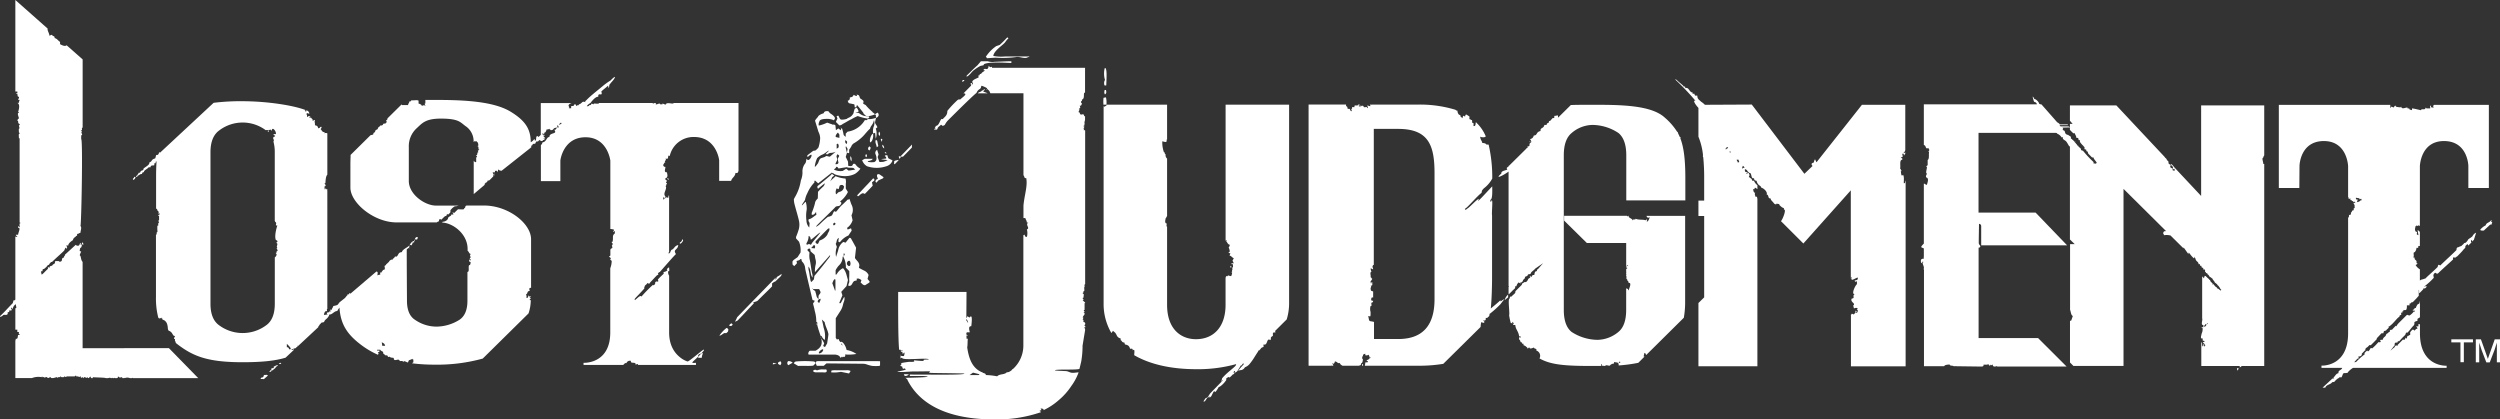 <svg xmlns="http://www.w3.org/2000/svg" viewBox="0 0 731.44 122.7"><rect x="0" y="0" width="731.44" height="122.7" fill="#333333" stroke="none"/><defs><style>.cls-1{fill:#fff;}</style></defs><g id="Layer_2" data-name="Layer 2"><g id="レイヤー_1のコピー" data-name="レイヤー 1のコピー"><polygon class="cls-1" points="605.61 107.11 606.65 107.11 605.61 107.1 605.61 107.11"/><path class="cls-1" d="M444.89,82.86h-.19C444.72,83.07,444.86,83,444.89,82.86Z"/><path class="cls-1" d="M562.05,77a.9.9,0,0,0,.44-.44c.3-.08.3.31,0,.22,0,.64.74,1.62.22,2l.2,0v28.37h5.9c.18-.34.64-.45,1.62-.51,0,.45.77.28,1.11.44v.07h.66a.16.16,0,0,0,0-.07l.23.07,6.73.09c.54,0,1.33.12,1.16-.55h1.17c.28-.4.3,0,.47.24a.34.34,0,0,0,.46-.24l.47.24c0-.23,0-.26.23-.24,0,.21-.13.56.24.47l0,.08h.51c0-.09.15-.09.45-.08v.08l20.31,0-8.34-8.33H578.89l0-26.44s.5,0,.5-.39-.46-.39-.46-1.09.08-5.49.08-5.49a.63.63,0,0,1,.64.67c0,.68,0,5.6,0,5.6h25.13l-9.21-9.57-16.7,0,0-23.32H601.5c.42.13,0-.27.36.21a2.77,2.77,0,0,1,1.32,1.11c.64,0,.35-.28.37.44.68.59.88.46,1.33,1.29.17.13.44,1,.73.91V70.06L607,71.42h-1.35v19.2c.25.61.27,1.66.81,1.82L606,93.77a1.79,1.79,0,0,1-.37.11v12.18l1,1h14.66V55.26l12.47,12.37c-.6,0-.66,0-.87.53.06.47.25.27.22.66a4.75,4.75,0,0,1,1.93.08l3.82,3.78v-.32l1.42,2c0-.25,0-.38.13-.43.25.26.68.88.93,1.12.08.08.46.53.57.51s.13-.34.08-.51c.12.2.34.63.35.63.24,1.05.7.56.95,1.62h.38v.44h.38c.14.6,0,.49.57.66v.44H645c.43.31-.18.59.39.78v.26c.17,0,.2,0,.21-.06s0,.07,0,.15h.23v.26c.53.19.44.77,1,.92l.34.3a.31.31,0,0,1,.22.39c.26,0,.14.33.45.37,0,.52.63.7.9,1.05v.15c.36.11.55.62.79.87.06.21.13.41.33.37,0,.92-.67-.34-1.23-.28v-.26c-.39-.11-.64-.51-.9-.79-.1-.53-.63.41-.34-.3-.23-.44-.61-.35-.78-1.11h-.23c.1-.43-.4-.26-.45-.66-.1,0-.27.07-.22-.13-.19-.2-.19.11-.23-.3L645,80.7h0a.92.92,0,0,1-.32.74v-.22a1.36,1.36,0,0,1-.38-.38V93.17c.24.44-.55,2,.35,1.92v.66a.94.94,0,0,0-.6,0c.05.08.37.15.37.21a2.86,2.86,0,0,1-.28,1.65,5.62,5.62,0,0,1-.17.77,1.32,1.32,0,0,0,0,.48c.09.3.31.06.46.21s-.15.47.14.61c.11.06.27,0,.34.08.26.36-.18.25-.34.37s.27.35.44.52c.39.38.06,1-.32.48a.14.14,0,0,1,0-.06s0-.06.09-.06a.4.4,0,0,0,.11,0,.11.11,0,0,0,.08-.16c0-.1-.38-.05-.47,0s0,.26,0,.34-.23.2-.23.09v-1.1c-.31,0-.07-.06-.22.22V101a.27.27,0,0,1,0,.09v6h11.32c-.27.38-.13.59.51,0h6.58V48a1.17,1.17,0,0,1-.3-.1c.06-.48-.5-1.69,0-1.76a1.79,1.79,0,0,1,.3-.69V30.84H644V57.33l-.06-.06L639.94,53l-2.68-2.86L636.19,49c-.23-.25-.41-.55-.66-.78-.07-.06-.17-.2-.28-.17s-.15.19-.13.2a1.74,1.74,0,0,1-.66-.44c0-.38,0-.8-.44-.88a2,2,0,0,1-.12-.39l-.26-.28h-.06a2.85,2.85,0,0,1-.24-.33L619.19,30.84H605.61v4.49l.8.91h-.8V38a14.31,14.31,0,0,0,1,1h.44c.17.71.34.48.45,1.33.26,0,.45,0,.55.15s0,.35.2.57a2,2,0,0,1,.35-.06.69.69,0,0,0,0,.62,7.13,7.13,0,0,0,.93,1.07c.17.17.17,0,.12.3.39-.13.17.46.22.66.9.23.28.1.67.66.32-.12.34.48.44.66l1.1,1.11h.44a.73.73,0,0,0,.12.38c.19.35.57.72.72,1s.09.31-.17.33c-.25.38-.14-.07-.67.07v-.44a30.7,30.7,0,0,1-3.09-3.31c-.61-.16-.49-.06-.66-.66l-.66-.55c-.14-.61-.29,0-.44-.56l-.67-.77,0-.06,0,0-.53-.55c0-.07,0,.05.09,0l-.3-.09c-.06-.21-.1-.23-.36-.29V40c-.18,0-.29-.26-.37-.29s-.18.24-.29-.19c-1.63-.27-.6-1.25-1.66-1.43-.07-.26-.09-.33-.06-.39s.08-.07.11-.08,0-.1-.22-.28c.26,0,2.36-.09,2.17,0,.07-.11-.23-.36-.48-.36l-2.2,0c-.06,0-.31-.32-.34-.36H605c0-.07,0-.08,0-.17l0-.06h-2.41c0-.31-.66-.52-.79-.71l-4.54-5.16H597a.7.7,0,0,0-.33-.09,2.51,2.51,0,0,0-1.55-1.55c-.13-.44,0-.19-.22-.44-.42-.67.06.94.22,1.33.67.19.72.42.83.75l-33.08,0v11.9c.8.17.35,1.41,1.34.85.13.44,0,.19.22.44,0,.19.12.53-.22.44,0,.21,0,.24.22.22-.21.69.14,2.16-.44,2.43v1.54s-.79.49-.22.45c.08.54-.51,1.86,0,2,0,.24-.42.59-.22,1.11,1,.24.29,1.73.22,2.2-.51-.1-.66-.43-.9-.36V71.26a6.61,6.61,0,0,0-.59.65c-.41.53,0,.48.59.77v2.37a.67.67,0,0,0,0,.42v.21C561.68,75.68,562.07,76.43,562.05,77Zm82.79,18.57v-.22c.25-.25.26-.07.38-.5h.37C645.48,95.2,645.34,95.66,644.84,95.53Zm.75-.94c.17,0,.46-.12.38.22C645.59,94.68,645.81,94.83,645.59,94.59ZM642,75s0-.06,0-.07S642,75,642,75Zm-5.76-25c-.3-.05-1.08-.39-.45-.44C636.39,49.09,636.2,49.64,636.23,50.06Zm-.45-.66c-.42,0-.17-.16-.66-.22C634.49,47.9,635.86,48.22,635.78,49.4Z"/><path class="cls-1" d="M447.79,41.67c-.13-.44,0-.19-.22-.44C447.59,41.45,447.48,41.75,447.79,41.67Z"/><path class="cls-1" d="M491.73,40.13h-.24c-.12-.29-.25-.56-.38-.82a2.68,2.68,0,0,1-.26-.73h-.14A18.71,18.71,0,0,0,487,34.34c-4.1-3.7-13.42-3.68-21.41-3.68-2.15,0-4.16,0-6,.07l-3.67,3.63-.1,0c.12-1-.24-.43-1.1-.45.27,1-.58.4-.66.89-.47.39-.14.44-.89.66.13.78-.66.28-.66,1.1h-.66c-.23,1.15-1.29.7-1.11,1.77-1.45.3-.83,1.29-2,1.32-.18.72-.51.85-1.11,1.11.37.3.62,1,0,1.1-.24.46-.08.66-.18.81l0,0a1.61,1.61,0,0,1-.66.26c.19.18.09.14.23.17l-.27.26h-.18s0,.06,0,.13l-5.06,5-.06-.06c0,.55-1,.47-.44,1.11-.17.34-1.9.34-1.75,1.23-2.17,1.88.51.62,2.11-.57,0,.59,0,1.21,0,1.86v31.6c.13.1.15.21,0,.25v1.6c0,.12,0,.22,0,.34s.05.23.09.25l1.33-1.34s.77-.51.44-.85c0,0,.14-.17.18-.18s.13.13.18.08a2.46,2.46,0,0,0,.23-.52,2.26,2.26,0,0,1,.48-.65c.21.07.51.39.44,0,.2,0,.24.06.22.14h0c.41-.45.46-.15.67-.88l.44-.41c.3-1,.36-.36.88-.89.09-.54.41-.24.88-.49.08-.62,1-1,1.33-1.51l2.31-1.6L450,78.7c-.55.33-.13.24-.44.66-.53,0-.55.48-.66,1.1h-.44c-.06.16.17.24-.22.07.1.36-.31.58-.45.63.07-.21.4-.51,0-.44v.22c-.43-.09-.14,0-.13.3l-.53.36a1.8,1.8,0,0,1-.66.93H446c-.24.29-.82.33-.72.76l-1.93,1.94c.19.67-.81,1-1.06,1.53-.5-.13-.53.26-.66.66-.52,0,.16,4.59-.1,4.76a17.56,17.56,0,0,0,.49,2.34c.11,0,.25,0,.45.13-.05-.4.1-.75.22-.22.43-.08,0,.41,0,.66h.66c.07,1.34.93,1.76,1.1,3.31h.44v.45c-.57-.42-.42,0-.44.44a1,1,0,0,1,.4.69l.15.19c.34,0,.35,0,.34.4,0,0,0,0,0,0h.4v.44h0c.6.16.66.37,1.1.67-.06.54.48.09.44,0h.22c0,.63,1.17,0,1.33,0,0,.54.88.1.66.88a1.62,1.62,0,0,1,.93,2.31c3.15,1.77,7,2.2,15.06,2.2,1,0,2,0,3,0a2,2,0,0,0,0-.51h.22V107h.44v.06l.51,0c.28-.54,1.33.27,1.48-.26a1.86,1.86,0,0,1,1.1-.44v-.44c.83.18,1.46,0,1.34,1a43.28,43.28,0,0,0,5.76-.77l2-2h0c-.73.66-.26-.45-.22-.88.36-.07.33.39.54.59l11-10.9a26.34,26.34,0,0,0,.38-4.67V63.15H481.7c.2.45.39.74,1,.39-.22.52-.38,1.22-.89,1.32,0-.7.44-.41-.22-.66,0,.23,0,.23-.22.22-.88-.26-1.94,0-2.87-.44.14.38-.49.16-.66.22,0,.22,0,.24-.22.22.12-.42-1.59-.8-1-1.28h-.1c-.24.1-.52.27-.5,0h-18.4v1.4l6.64,6.55h11.52v6.81h.08v.45c.49,0,.14.22-.08.35v.81a.8.8,0,0,1,.08.16h-.08v.66a.21.21,0,0,0,.08,0c.05.17,0,.12-.08.1v.35h.08v.89c.34-.09.19.24.22.44.36-.08.3.42.44.66,1.06-.08,0,1.76,0,2.21-.25-.25-.09,0-.22-.44-.14,0-.37-.15-.52-.19v6.31c0,3.09-.77,5.25-2.29,6.47a9.78,9.78,0,0,1-6.14,2.3,14.24,14.24,0,0,1-7.52-2.3q-2.3-1.83-2.3-6.47V45.43q0-4.63,2.3-6.52A9.57,9.57,0,0,1,466,36.55a14,14,0,0,1,7.52,2.36c1.52,1.26,2.29,3.43,2.29,6.52V58.64h17.28v-6.5c0-5.63-.48-9.11-1.45-11.64A1.12,1.12,0,0,1,491.73,40.13Zm-15.4,37.74c-.44-.12-.19,0-.44-.22h.44Zm-2.48,27.82c.25.25.08,0,.22.44-.2,0-.53.12-.44-.22C473.85,105.93,473.86,105.91,473.85,105.69Z"/><path class="cls-1" d="M496.07,29.51c-.91-.37-.15,1,.85,2.06V40a19.28,19.28,0,0,1,1.34,5.41.77.77,0,0,0,.07.62,59.82,59.82,0,0,1,.27,6.16v6.5h-1.68v4.51h1.68V87l-1.68,1.66v18.51h17.25v-49c-.06-.19-.07-.43-.14-.62h-.44c0-.26-.39-1,0-1.11-.52-.07-.56-.47-.67-1.1h.44c-.11-.75.45-.27.81,0V54.18a2.88,2.88,0,0,1-1-1.3h-.51c-.25-.89-.33-.47-.76-1-.49.11,0-.48,0-.77,0,0-.17,0-.26-.51,1.11-.3.42,1.84,1.53,1.54.18.71.07.58.76.77.4,1.57,1.2,1.2,1.38,2,.84.21,1.93,1.37,1.55,2,.41,0,.49.45.59.86l.23.25H518a2.64,2.64,0,0,0,.19.51l1,1.14a1.35,1.35,0,0,0,.32.11c.22,0,.23,0,.22-.22.29.15,1,0,.88.44.46.36.66.72,1.32.89v.44c.8-.22-.26,2.68-.86,3.38l6.55,6.53L541.5,55.69v25.8c.13,0,.23.09.26.36.39.09,1.27-.55,1.76-.66.16.74-.27.75-.88.88,0,.21,0,.24.22.22,0,.21,0,.24.22.22,0-.22,0-.24.22-.22v.88c-.38.1-1.81,3-.66,2.87-.86.6.3,1.16-.88,1.33-.38.8.55,1.18.66,1.54a.33.33,0,0,1-.22.44c.07.3.15.59.22.89.42-.2,1.09-.29,1.1.22-.2,0-.24,0-.22.22.54-.1.08,1.06-.22.88,0-.7.43-.41-.22-.66v.66a.9.9,0,0,0-.44.44c-.16,0-.8-.45-.66,0-.38-.12-.17.47-.22.66h0v14.52h16V52.81c-.13.18-.12.52-.22.78H557c0-.76.15-2-.22-2.43-.62.69-.53-.65-.66-1.1h.22c0-.22,0-.24-.22-.22,0-.19.12-.53-.22-.44.27-.76-.29-2.68.66-2.65v-.44c-.44-.13-.19,0-.44-.22.85-.25.51-.24.44-1.11H557v.44c.22,0,.24,0,.22-.22a1.2,1.2,0,0,0,.22-.24v-.35c-.24.1-.5.25-.44-.07.38-.25.3-.14.44-.66V30.67H544.75l-13.28,16.8c-.4-.56-.38-1.55-.81.09-.87.21-.7.61-.35,1l-2.39,2.29L512.53,30.59l-13.72.07a6.38,6.38,0,0,0-1.12-.91c-.58-.6-1.08-.73-1.1-1.77h-.67c-.13-.44,0-.19-.22-.44.05-.59-.62.52-.44-.44-1.17-.18-1-1.65-2.21-1.32.06-.41,0-.5-.44-.44-.11-.39-1-.91-1.94-1.84-.35-.34-.38-.22-.6-.28A67.52,67.52,0,0,1,496.07,29.51ZM541.54,81c.25.26.09,0,.22.45h-.22ZM511.43,50.31h.25c0,.26,0,.28-.25.26-.29.29,0,.1-.51.25v-.25h.25c.49-.22-.5-.26-.5-.26C510.08,49.06,511.08,49.47,511.43,50.31Zm-1.53-1.8c.55.25.69,1,0,.51v.26C509.41,49.38,509.88,48.8,509.9,48.51Zm-1.27-1.8c.12.5.53.89-.25.77,0-.49-.19-.21-.26-.77Zm-2.54-2.58c.29.3.1,0,.25.52h-.25Zm-.51-1c0,.26,0,.28-.25.26s0,.36-.51.26C505,43.22,505.15,43,505.58,43.1Z"/><path class="cls-1" d="M654.77,108.34c.12-.41.41-.78-.22-.66C654.6,107.94,654.39,108.42,654.77,108.34Z"/><path class="cls-1" d="M645,80.69c0-.08,0-.1,0,0Z"/><path class="cls-1" d="M607.1,41.5c.14.47.1-.41,0,0Z"/><path class="cls-1" d="M399.6,105.64a.52.52,0,0,1,.18-.13h0C399.69,105.48,399.63,105.59,399.6,105.64Z"/><path class="cls-1" d="M360,77.8c0,.25-.11.59.25.5C360.21,78.05,360.35,77.71,360,77.8Z"/><path class="cls-1" d="M367.09,104.38l.54-.85c.15-.24.37-.54.49-.77s0-.18,0-.19l.36-.07c0-.12.18-.21.26-.32a3.15,3.15,0,0,1,.22-.29,1.23,1.23,0,0,1,.28-.23,4.29,4.29,0,0,0,.43-.16c.07,0,0-.25,0-.32v-.41c1.34.48.79-2.1,2-1.25.44-.6-.3-.67.75-1.25v-.82l.18-.18h.26a.82.82,0,0,0,.27,0c.06,0,0-.13,0-.19a1.69,1.69,0,0,0-.08-.24l3.41-3.39a16,16,0,0,0,.7-4.62V30.62H358.58v39.8l.41-.11c-.05.35,0,0-.25.25.34.3.5,1,1,1a.64.64,0,0,1-.25.75c0,.23.66,1.5,0,1.5-.09.36.24.22.49.25l-.24.74c.46,0,.76.6,1.24.75-.47,1-.48.37,0,1.5-.62-.14-1.2.3-.25.25-.08.32.23,1.09-.25,1v.25c.18.26.34-.09.25.25-.59-.15.09.9-.5.75,0,.35.23-.1.25.25s-.16.66-.25,1a5.92,5.92,0,0,1-1-.25c.09.36-.25.23-.5.25-.05.15-.1.31-.16.46v7.92c0,6.49-3.51,10.06-8.67,10.06-4.3,0-8.44-2.84-8.44-10.06V66.31c-.43,0,.19-1.13-.4-1-.3-.47-.07-1.07,0-1.5.24-.2.27-.44.4-.63V46.39a1.24,1.24,0,0,1-.4-1.29c-.52.14,0-.64-.5-.5a8.68,8.68,0,0,1-.5-3.25c.73.12,1.46.56,1.24-.5h.16V30.62H323.72a2.43,2.43,0,0,0,0,.27l-.73.37a3.2,3.2,0,0,1-.1-.42v58a16.83,16.83,0,0,0,2.27,8.59,4.57,4.57,0,0,0,.47-.65c.28.21,0,0,.25.25,1.07.68.56,1.61,2,2v.5c.35.17.31.36.5.5.63.46.47-.27.75.75.86.15,1.28.41,1.49,1.25.48,0,.88-.12.75.49.78-.59.49.64.47,1.4,4.45,2.59,10.54,4.1,18.23,4.1a42.07,42.07,0,0,0,11.56-1.48c.07.13,0,.3-.18.5-.54.66-2.1,1.71-3.4,3.09-.17.18-.34.37-.5.57a4,4,0,0,1-.16.66,3.33,3.33,0,0,0-.1.4,2.58,2.58,0,0,1,.33-.48c.09-.08.19-.1.2-.06s-3.68,3.78-3.79,3.94l-.42.64c-.21.31-.59.83-.24.62.14-.08.27-.39.39-.44s.05.11.06.16c0,.22.18.25.6-.26.2-.41.35-.72.47-.94s.3-.5.37-.53.1.2.19.27.32-.09.91-1.07c.06-.12.14-.24.21-.37a2,2,0,0,0,.56-.28,7.26,7.26,0,0,0,1.69-1.84c.13-.26-.45.1.12-.53a3.82,3.82,0,0,1,.37-.22c.49-.22.18.32.62-.06a9,9,0,0,0,.78-.78c.18,0,.25,0,.57-.53h-.44a2.42,2.42,0,0,1,.21-.33c.15-.2.22-.16.27,0s.07.35.17.38c.57-.69,0,.15.56-.53l1-1.59c.2,0,.23,0,.56-.53.35-.06.38,0,.24.21-.25.34-1,1-1.61,1.91a2.12,2.12,0,0,1,.89-.24,1.53,1.53,0,0,0,1.1-.82,3.3,3.3,0,0,0,1.47-1.09A16.08,16.08,0,0,0,367.09,104.38Zm.77-1.76h0Z"/><path class="cls-1" d="M389.82,107a1.06,1.06,0,0,0,.25,0v-.27c-.29-.29-.1,0-.25-.5.23.08.58.45.5,0,.28-.28.1,0,.25-.5.84.15.61.62,1.49.5,0,.37.38.56.71.77h4.77c.68-.2.55-.09.74-.77.22.14.36-.39.39-.51a1.92,1.92,0,0,0,.07-.48c0-.11,0-.22-.13-.28h-.06c0-.17,0-.33,0-.5a.22.22,0,0,1,.06-.18c.05,0,.11,0,.15-.06s0-.14,0-.19a.44.44,0,0,1,.16-.33.85.85,0,0,1,.56-.18.53.53,0,0,0,0,.35.16.16,0,0,0,.05.09c.1.07.38,0,.48,0a3.9,3.9,0,0,0,.48-.17c0,.09,0,.19.06.28s.14.09.14.17-.13.18-.12.25.34,0,.42.14-.14.15-.24.15a1.4,1.4,0,0,0-.17.22l-.16.14a2,2,0,0,1-.3.14,1,1,0,0,0-.31.22l-.05,0c.85.34.46.6-.25.5-.11.3-.09.75-.21,1h15.55a43.37,43.37,0,0,0,7.42-.55l11-10.87c-.06-.06-.12-.08-.12-.09.18-.36,0-1.3.5-1.24.28.21-.1.21.25.25.75-.31.4-.3,0-.74H434c.61.07.76-.1.68-.75h.49c.18-.35.37-.31.5-.5a.52.52,0,0,0,.07-.12c0-.2.07-.41.1-.61l.08,0A30,30,0,0,0,439,89l.62-.82s.68-.79.41-.61c-.61.29-.6.41-1,.61,0,0,0-.46-.2-.2s-2.53,2.17-2.66,2.28c.24-2.32.37-6.11.37-9V63c-.14-.57.21-4,0-4.3s-.24.25-.24.25c-.42.24-.21-.35-.25-.5.71-.08.52-3,.55-3.93-1.33,1.33-5.19,5.73-3.88,3.68-.53-.07-2.82,2.6-3.48,2.86,0,.13-.77.59-.62,0,.6-.16,3.53-3.67,4.71-4.53.5-.49-.23-.38.82-1.43a8.9,8.9,0,0,0,2.45-2.86,42.55,42.55,0,0,0-1.06-9.92,2,2,0,0,0-.6,0c-.34-.4-.55-.43-1.25-.5-.21-.87-.52-.75-.63-1.85.38.29,1.75.28,1.6-.16A11.61,11.61,0,0,0,432,35.93c-.5-.68.08,1.19-.88.94-.05-.57.12-.55-.08-.9-.67.13,0-1-.63-.86-.28-.28,0-.1-.49-.25v-.78c-.32-.21-.64-.42-1-.61a1.16,1.16,0,0,0-.27.64l-.5-.25c-.24.18-.2,1.12-.49.5-.62-.38-.16-.27-.5-.75h-.25a1.77,1.77,0,0,1-.5-1.25.51.51,0,0,1-.54-.23,35.79,35.79,0,0,0-11.41-1.52H402.27s-.5,0-.5,0h-.35a1.23,1.23,0,0,1-.43,0h-.22c.54.79-.22.33-.74.25,0,.27.48.85,0,.75.09-.48-.68-.17-1-.25-.16-.49-.33-.54-.75-.25,0-.56-.38-.12-.25.25l-.25-.25c-.34.09-.34-.35,0-.25.1-.17.06-.23,0-.26h-.28a.61.61,0,0,1-.18,0c0,.66-1.3-.24-1,.75h-.75c0,.25.12.58-.24.5-.06.48.47,0,0,.74-.32-.24-.26-.54-.5-.74h-.5c-.15-.28-.09-.85-.5-.75a4.32,4.32,0,0,1,0-.51H382.86V107h6.59A.6.6,0,0,1,389.82,107ZM401,91.28a3,3,0,0,1,0-1.75c.63.15-.14-1.15.5-1,.21-.35.17,0,.25-.56-.57.1-.61-.19-.56-.49s.08-.53.56-.44V85.26c-.75-.2-.66-.16-.75-1,.32-.45.09-.66,0-.72.73.18.45-.5.5-1-.22,0-.29,0-.25.25-.21.47-.25-.5-.25-.5a1.9,1.9,0,0,0,.5-.75c-.17.09-.33-.5-.5-.41.15-.59-.33-1.49.25-1.58a5.86,5.86,0,0,1-.25-1h.25c.28.28,0,.1.5.25-.09-.7-.36-.68,0-1.25a.42.42,0,0,0,.19-.07V37.71h7.1c9,0,10.67,4.9,10.67,13l0,36.84c0,6.89-2.81,11.64-10.62,11.64H402v-5a8.82,8.82,0,0,0-1.19-.23c-.21-.29,0,0-.25-.25-.08-.42-.16-.83-.25-1.25C401,92.57,401,92.89,401,91.28Z"/><path class="cls-1" d="M441.24,86.18a3.1,3.1,0,0,0-1,1.63l1-.81Z"/><path class="cls-1" d="M398.53,106.51v.5l0,0h.28C398.8,106.75,398.87,106.43,398.53,106.51Z"/><path class="cls-1" d="M397,30.61h0Z"/><path class="cls-1" d="M352.08,117.46c.44.05.39.1,1.12-1.06C352.76,116.36,352.81,116.31,352.08,117.46Z"/><path class="cls-1" d="M727.28,65.91a5.16,5.16,0,0,0-1.55,1.2c-.16.3.18.4,1,.34.57-.57,1.09-1,1.86-1.76l.34.08c0-.3.51-.9,0-.79-.16-.54.23-.32-.08-.62C728.54,65.13,727.38,65.11,727.28,65.91Z"/><path class="cls-1" d="M672.78,48.53c0-.26.26-7.26,7.13-7.26S687,48.62,687,48.62v9.09c.13,0,.19.12.13.47.37-.09,1.15,0,.49.18-.38.18.41.21.41.21.13.56.27-.09.41.47.39,0,.72-.1.61.41-.35-.21-.46-.25-.41.2.57.5,0,1,.41,1.24-.51-.11-.41.22-.41.61-.56.15-.45.06-.61.62-.35-.09-.15.38-.2.62l-.56.18c0,.22,0,.7-.27.76V97.52c0,9.91-7.79,9.45-7.79,9.45v.66h6.05c-.06.65-1.32.69-1.05,1.53-.79.21-.85.66-1.37,1.18-.18.19-.07.39.21.37l-.67.05c-.62.62-1.46,1.35-2.85,2.66h.8c.26-.92,1.6-.88,2-1.6,1.06-.14.3,0,1.62-1.06.34-.07.91-.83.83-.27.61,0,.49-1.33,1.09-1.33.82,0,1.18-.11,1.07-.26a6.19,6.19,0,0,1,1.5-1.27h27.38V107s-7.8.46-7.8-9.45v-2.7c-.13,0-.29,0-.47,0v.27c.31.3-.16-.09,0,.44l-.53-.18v.27c.3.3.11,0,.27.53-.51,0-.55.29-.8.53-.37-.09-.41-.51-.8-.12a3.21,3.21,0,0,0-.53.65c-.06.3.2.91-.26.8-.31.3,0,.11-.54.27-.08.26-.17.53-.26.79-.27-.2,0-.12-.26-.32l-.27.59c-.74.19-.21-.34-.74.19s-.68.7-1.39,1.4v.27c-.23,0-.31,0-.26-.27a1.29,1.29,0,0,0-.68.77c-.17-.07-1.09,1-1.06.74.17-.09,1-1.33,1.2-1.42-.09-.73.07-.89.8-.8,0-.27.12-.5.51-.41a21,21,0,0,1,1.62-1.71c.52-.52.06-.9.79-.8.69-.68,1.15-1.46,1.86-2.13.55-.86-.46-.9,1.07-1.33V93.3s.36-.24.73-.47V88.09c-.07.07-.13.62-.2.71s-.42.14-.59.4a3.16,3.16,0,0,0-.4.88c-.89.19-.06.34-.9.56v.26s.91-.15.53.27h-.26a5.14,5.14,0,0,1-1.11,1.07c-.42.24-.61-.34-1,0l-2.23,2.22a4.16,4.16,0,0,0-.74,1c-.27-.07-.12-.26-.27-.07s-.83.85-1,1.09c-.37,0-.47,0-.59.16s-.06.22,0,.39c-.35,0-.71.65-1.06.65-.27,1.09-.8.69-1.09,1.74-.36,0-.65,0-.71.08s0,.21.18.45c-.66.66-.16-.41-1,.46a13,13,0,0,1-1.55,1.53c-.08,0,0-.06-.33-.13,0,.08-.24.16-.25.21s-.06.3-.4.63-.35-.07-.35-.07c-.32.1-.43.22-.85.65-.14.13,0,.21,0,.44a17.1,17.1,0,0,0-2.39,2.11.81.81,0,0,1-.63.19c-.09,0,.91-1,.94-1.09.12.11.31.25.22-.06.3-.3-.29-.53.26-.53.36,0,.88-.29.75-.8.38-.38.45-.47.87-.91l.22-.1c-.07-.31-.06-.41,0-.45s.27-.35.51-.43a4.39,4.39,0,0,0,.53-.53c.28-.27.37.07.58-.14.75-.75,1.31-1.3,1.68-1.72.17,0-.1-.13,0-.25.56-.55,1-1.07,1.39-1.46h.53c.2-.74.08-.6.8-.8.16-.29.21-.24.77-.8,0-.27-.12-.53.27-.43.36-.4.31-.25.8-.74.85-.85,1.36-1.56,1.81-1.89l.29-.24c-.09-.35.29-.38.53-.53-.09-.36-.19-.72,0-.82,0,.2-.08.45.26.35,0-.19,0-.33,0-.45l.29-.08c.18-.72.08-.19.75-.38.25,0,.38-.85.31-1.36h.8c0-.26-.16-.62.26-.53.59-.75.34-.07.8-.53.85-.86,1.08-1.11,1.62-1.75,0-.1,0-.45,0-.53s0-1.23,0-1.23.11.23.1.12,0,.55,0,.76.15.09.3-.06.47-.5.89-.91v-.26a1.27,1.27,0,0,0,.6-.09c.11-.06.54-.42.36-.56s-.6.17-.7.11a20.65,20.65,0,0,0,2.84-2.59c0-.31-.17-.61-.07-.9a1.09,1.09,0,0,1,.48-.58c.33.09.53.51.94.09,1.09-1.09,3.29-3,4.32-4a.75.75,0,0,1,0-.51c.1-.18.21,0,.81,0-.12,0,0-.2,0-.24s.11,0,.24,0c1.9-1.89,1.68-1.78,2-2.14s.64-.48.51-1l.64-.63.23.48.79-.78s.34.07,0-.23c0,0,0-1,.27-.53,0,.29,0,.27.26.26,0-.22,0-.3.27-.26l.7-2.2c-.29,0-1,.68-1,.94-.66.66-.82.53-1.44,1.14.26-.25-.51,1.06-1,.89-.74.9-.07.09-.88.9a3.13,3.13,0,0,0-.72.28c-.42.2-.54,0-.7.61v.27c-1.22,1.26-3.33,3.12-4.73,4.52l-.48-.2a.55.55,0,0,0-.22.29c0,.12-.06.25-.11.39-1.34,1.34-3.53,3.19-3.45,3.29l-.93.31a1.39,1.39,0,0,0-.8.36,1.77,1.77,0,0,0-.27.7H708v-4a3.44,3.44,0,0,1-1.26-1.28c.32-.07.88-.56.26-.53.25-1.11-.67-.71-.53-1.6-.53-.15-.23,0-.53-.26h.26c.11-.39-.27-1.4.27-1.33A2,2,0,0,0,707,72.5c.49.08.6,0,.53-.53a3.68,3.68,0,0,1,.47,0V67.9a1,1,0,0,0-.47-.46c-.46-.84.25,2,0,1.34-1.08-.31.29-.75-.79-1.06-.34-.69-.07-1,0-1.59.24.05.3,0,.26-.27l.27.27c.6-.37.42-.11.73,0V48.62s.18-7.35,7.05-7.35,7.13,7,7.13,7.26V55h6V30.69H712.08c-.06.37-.44.08,0,.76-.52,0-.93.13-.8-.53-.46-.11-.2.5-.26.8h-1.07l-.26-.27c-.09,1-1.33.14-1.33.8-.16,0-2-.5-2.66-.53v.53c-.29-.16-.9-.09-.79-.53-.27,0-.63.12-.54-.27-.68,0-1.65.66-1.86-.26l-.26.26c-.4-.19-1.38,0-1.33-.53-.44,0-.51.53-.53.53l-.8-.26s-.05.57-.26.26a5.16,5.16,0,0,0,0-.76H666.73V55h6Zm16.52,9.3c.34.18,1.15,0,1.07.53.45-.27.6-.32.53.27h-.27c-.31.36-.48.4-1.06.53.09-.27.18-.53.26-.8C689.35,58.43,689.23,58.31,689.3,57.83Z"/><path class="cls-1" d="M687.18,62.94l.05,0C687.22,62.8,687.2,62.76,687.18,62.94Z"/><path class="cls-1" d="M286.08,27.3l2.81,0c0-.14-1.19-.4-1.21-.58s.3,0,.44-.66c-.42-.1-.4.87-.88.22C287.6,26.83,286.37,26.81,286.08,27.3Z"/><path class="cls-1" d="M317.54,94.89c0-.25-.12-.75-.55-.66-.05-.18.16-.8-.22-.67,0-.25.43-.74,0-.66.05-.52,1.05-1.17.33-1.32v-.22c.51.06,0-.47,0-.45,0-.21,0-.24.22-.22v-2c.64,0-.61-.7-.55-.89.51.08.05-.48,0-.44v-.22c.05,0,.11,0,.18,0a.67.67,0,0,0,.07-.37,1.81,1.81,0,0,0,.05-.65c-.05-.15-.38-.27-.3-.41a.21.21,0,0,1,.21-.08c0-.14-.05-.32.08-.43s.14.08.18-.16a1.81,1.81,0,0,0,0-.4c0-.2-.07-.57.06-.73s-.05-.32,0-.58.06,0,.12-.12.06,0,.07-.17a2.26,2.26,0,0,0,0-.26h0V40a.26.26,0,0,0,0-.08h0v-.67h0l0-.07v-1a.52.52,0,0,0-.47-.08c.06-.21.4-.51,0-.44v-.22c.05.07.51-.52,0-.44v-.22c.52.1-.07-.54.44-.44-.31-.24-.14-.75,0-1.25V34a.55.55,0,0,0-.25,0c-.15-1.33-1.12.32-1.32-1.1h-.22c-.33-.47.6-.92,0-.89v-.22c.55-.13.39-.45.22-.88.5.13.53-.27.66-.66-.07-.12-.4-.17-.22-.67h.22v-.44c.8-.23.46-1.32.66-2a.2.2,0,0,0,.25-.1v-7.2l-27.19,0c-.2-.79-.31.37-1-.62-.25,1.89-1.11.27-1.55,1.32,1.18,0-.61.52-.66,1.11-.68-.18-.21.62-.88.44.13.44,0,.19.22.44-.13.33-2.54.86-1.77,1.77a.88.88,0,0,0,0,.23l-.27.27c-.11-.36-.06,0,.05-.5h-.44a4.62,4.62,0,0,0,.17.73l-2.25,2.29c.37,0,.53.08.55.21.07.37-1.11,1.17-1.56,1.62-.18-.14-.42-.08-.71.11a29.57,29.57,0,0,0-3,3.18,2.83,2.83,0,0,1-.09.76c-.19.69-.66,1-1.3,1.69-.32-.26-.52.11-.75.59a6,6,0,0,1-.48.9,1,1,0,0,1-.77.46c0,.49-.79.92,0,.65-.15.21-.08.18-.39.25-.08.38.15.2.39.13l.13.13c.12-.16.3-.14.39-.26-.07-.44.44-.69.91-1.15.25-.26.37.24.58.21a.93.93,0,0,0,.68-.32,5,5,0,0,1,.86-1.24c1.47-1.45,6.82-6.82,8.38-8.07a2.13,2.13,0,0,1,1-1.15,1.11,1.11,0,0,0,.37-.84l.15-.08a7.44,7.44,0,0,1,1.61.74c-.62,1.11.34-.27.23.44.45.2.51.67.69,1h9.68v24c.35.28.15,1,.81.82.45,2.36-.53,4.91-.81,8.06v3.64H300c.17.71.33.48.44,1.32h.44c-1.06.6.63,1.63-.44,2a4.14,4.14,0,0,1,0,2.21c-.61-.16-.49-.06-.66-.66-.14,0-.26.11-.37.16V101a9.24,9.24,0,0,1-3.09,7,.16.16,0,0,1-.08,0l-.13.09c0,.27-1.15,1-1.5.79-.72.84-2.11.43-2.87,1.22a20,20,0,0,0-3.31-.37c0-.47-.42-.48-.88-.66,0,0,0-.05,0-.07-3.08-1.12-4.09-4.08-4.57-7.38.15-.53.08-1.92.19-2.51-.2,0-.31,0-.38,0,0-.29,0-.58-.05-.87s.41.3.4,0a1,1,0,0,1-.41-.48,2.35,2.35,0,0,0,0-.26c.07-.48.82-.17,1-.29,0-.28-.63-1.84.44-1.76.07-.59.53-3.94-.51-2.54-1.07-.64-.37-.39-.93.15,0-.88.05-6.84.05-7.65h-20c0,3.43-.05,14,.3,17,.19-.1.4-.29.34,0h.22c-.52.6.88.52.37,1.11h.22c.61-1,.42.32.22.66a3.86,3.86,0,0,1-1-.11,5,5,0,0,1,.05.57c-.25.19,0,0-.22.22l.66-.22c-.24,1,8-.15,7.76.56-3.53-.07,1.11.75-4.26.22-.18.19.74.53-1.42.44-1.17.13-2.87.42-2.3.45,0,.23,0,.48-.22.46-.22.37.32.43.44.46.17.39,0,.63.44.62-.08.37.1-.17.44-.05,0,.19-.12.28.23.2.21.49-5.08.84-.81.84,4.49-.24,0-.08,7.88-.21-.45.67-1.66.4,10,.64.45.48-7.58.33-15.93.32V110H270c4.49.34-3,.52-5.11.54.3.18.74.61.65.71,2.85,5.57,9.53,11.47,25.53,11.47a39.89,39.89,0,0,0,13.5-2.13c.08-.12-.42-.26-.39-.39s.63-.16.53-.26-.19-.27-.19-.27,0,0,.06,0-.08-.06-.14-.22a3.8,3.8,0,0,0,.58.14c.09,0,.25.07.29.16a.25.25,0,0,1-.06.26.54.54,0,0,0,.24-.09,18.49,18.49,0,0,0,4.2-2.79,19,19,0,0,0,3.73-4.16,16,16,0,0,0,2.15-4c0-.1-1.22.16-1.89.1-.52,0-1.16-.43-1.68-.48-.72-.06-3.4-.13-3.36-.24.12-.42,7.1,0,7.2-.48.06-.28.46-1.86.51-2.15a27.16,27.16,0,0,0,.38-4.59l.73-4.43h0c0-.28.1-.51-.14-.68,0,0-.27-.19-.08-.2s.23,0,.29-.12,0-.29-.11-.32a.33.33,0,0,0-.17,0c0-.08.22-.3.16-.41S317.55,94.86,317.54,94.89Zm-34.86-1.54a1.63,1.63,0,0,1,.57,1.13c-.05,0-.5-.82-.57-.77Zm-19.06,9.2c.19,0,.53-.12.44.22C263.62,102.64,263.87,102.79,263.62,102.55Zm22.7,7.19h-2.64l1-.72,1.92.48Z"/><path class="cls-1" d="M263.27,103.87s.07.08.17.11C263.4,103.8,263.35,103.69,263.27,103.87Z"/><path class="cls-1" d="M304.58,119.65Z"/><path class="cls-1" d="M265.44,109.5a8.45,8.45,0,0,0-1,0l.24.48h.48S266.52,109.51,265.44,109.5Z"/><path class="cls-1" d="M257.7,40.75a6.9,6.9,0,0,0,.26.76,5.68,5.68,0,0,0,.19-.74c0-.06-.19-.13-.3-.16S257.69,40.71,257.7,40.75Z"/><path class="cls-1" d="M253.94,34.83c-.8.75-.71,0-.95.38a7,7,0,0,1-4.86,3.29c-.31,0-.38.43-.71.55.1.27,0,.23,0,.42a2.91,2.91,0,0,1,0,.59c-.32-.33-.58-.4-.64-.84a11.08,11.08,0,0,0-.4-1.58c0-.06-.14-.09-.24-.14l-.16.61-.7-.54-.71.52q-.08-.78-.15-1.41c-.4-.42-.82-.07-1.08-.35-.65-.17-.77-.3-1.35-.45a9.58,9.58,0,0,1-2.41.85c-.21-.49.09-1,.23-1.4.32-.44,1.12-.53,2.06-.55a4.64,4.64,0,0,1,2.14.43c-.05-.24.79-.48-.27-1.44-.31-.29-.84-.59-1-.75s-.17-.51-.74-.51c-1.09,0-.85.61-1.12.67a3.33,3.33,0,0,0-1.42.74c-.25.51-.73.82-1,1.39l1,3.26a4.43,4.43,0,0,1,.5,1.81,10,10,0,0,1-.5,2.77,5.16,5.16,0,0,1-.47.53,5.36,5.36,0,0,1-.45.37l-.6.07-1.73,1.32c0,.26,0,.59.18.45,2.23-2.1.37,2-.29.65-.19-.39-.21.87-.46,1.21a3.72,3.72,0,0,0-.85,2.74,6.09,6.09,0,0,1-.48,2.31,13.58,13.58,0,0,1-1.83,5.05,2.65,2.65,0,0,0-.22.5,8.87,8.87,0,0,0,.13,1.1c.37,1.54,1,3.52,1.35,5.06a5.34,5.34,0,0,1,0,2.45,19.74,19.74,0,0,1-.82,2.31,1.39,1.39,0,0,0,0,.5l.85.94a6.65,6.65,0,0,1,.44,3.18l-.85,1.34c-.41.3-.82.58-1.21.88a1.94,1.94,0,0,0-.29.42c0,.32,0,.64.06.93l.47.39.77-.81c0-.26-.08-.46-.12-.68.26-.08.52-.14.77-.24s.33-.43.64-.33c.09.28.09.62.26.78a2.93,2.93,0,0,1,.86,1.9c.09.65.26,1.29.41,1.92.57,2.45,1.15,4.89,1.74,7.37l.68.25-.53.8c.18.75.39,1.43.5,2.13a11.36,11.36,0,0,1,.46,3.23l.06,0v-.07s0,0,0,.08c.35.13.22.44.2.71a.21.21,0,0,1,0,.09c.78,3.51,2.78,5.89-.48,7.63H237c-.31,0-.73.88-.39,1.14l7.45,0s0,0,0,0a2.5,2.5,0,0,1,1.56.45c.12.28.37.77.45.22h.22v.23c.32,0-.08-.13.22-.23s.82.17.67-.22c.32,0,0-.28.12-.49a12.91,12.91,0,0,0,3.26-.15,6.94,6.94,0,0,0-2.8-1.15l-.06,0c-.25-1.24-1.25-2.85-1.86-2.3-.21-.4-.31-.35-.44-.89-.41,0-.46,0-.45.25l-.43-.62V93.1c.44-.68.85-1.33,1.28-2a5.45,5.45,0,0,0,.84-1.95c.12-.74.66-1.41.36-2.33l-.91,1.66c-.12.21-.26.37-.54.15l.92-2.24-.34-1,1.54-1.69.42-1.77c-.39-1.22-.52-2.51-1.45-3.47a4.29,4.29,0,0,0-1.88,1.84s-.15,0-.28.06v-1.3a6.62,6.62,0,0,1,.94-1.37,3.35,3.35,0,0,0,1.11-2.48c0-.1.13-.19.23-.28a.47.47,0,0,0,0,.24,6.37,6.37,0,0,1,.72,3.15l1,1v1.45a9.17,9.17,0,0,0,0,1.48c.08.5-.43.91-.2,1.4,1.08.09,1-1,1.66-1.43l.76-.21c0-.15-.06-.3-.09-.43.63-.27,1,.13,1.43.36-.09.27-.16.47-.25.72.43.28.64.8,1.32.79.36-.23.78-.48,1.19-.75.08-.05.09-.19.14-.33l-.62-.77c.13-.46.22-.83.31-1.13a2.63,2.63,0,0,0-1.32-1.31c-.45-.21-.88-.45-1.32-.69-.08,0-.14-.14-.19-.19.06-.28.12-.55.13-.61-.07-1.07-.89-1.44-1.3-2.2l.34-3c-.49-.9-.94-1.72-1.4-2.53a.53.53,0,0,0-.54-.36l-1.14,1.42-.66-.21a3.69,3.69,0,0,0-1.48,2.38c-.17.62-.41,1.22-.63,2a5.13,5.13,0,0,1,.23-2.92l-.34-.94c.38-.47.12-1.28.91-1.72-.06.41-.11.76-.16,1.08l.46.22a6.21,6.21,0,0,1,2.52-2c.31-.48.62-.93.92-1.39,0-.24-.1-.44-.16-.71l-1,.37c-.05-.15-.11-.29-.18-.48a4.23,4.23,0,0,0,1.63-2.25c-.1-.45-.21-.93-.33-1.45a3.28,3.28,0,0,0,0-3.13c-.29-.71-.33-1-.62-1.71-.1.39-.65.12-.75.54-.06,0-.86.84-1.47,1.37a10.41,10.41,0,0,0-.84.91c-.23.29-.47.6-.74.9s-.41-.22-.66,0-.49,1.07-.69,1.19a2.48,2.48,0,0,1-1.1.38,28.07,28.07,0,0,0-2.4,2.17c-.74.66-1.28.91-1,.53s2.24-2.24,3.75-3.73c.87-.85,1.59-1.56,1.79-1.8.39-.44,1.07-.14,1.41-.55.81-.92,0-.91,0-1.12a7.73,7.73,0,0,0,2.28-2.76c-.21-.32-.44-.69-.62-1,0-.54,0-1,0-1.42a3.1,3.1,0,0,0-.09-1.5,9.72,9.72,0,0,1-2.9-.7c-.28.31-1.19,1.07-1.36,1.28-.48.66.17-.43.34-.95.13-.17.49-.35.61-.51l.08,0c-.48-.25-.78-.51-.72-.78.35,0,.64.33.82.41a8.67,8.67,0,0,0,3.4.52,6.28,6.28,0,0,0,2.52-.66,5.79,5.79,0,0,0,1.58-1.51,5.69,5.69,0,0,1-.85-.56,7.53,7.53,0,0,1-.73-.86l-.52,0c-.1.19-.21.37-.31.55a1.51,1.51,0,0,1-1.18,0c0-.39,0-.82-.07-1.25-.21-.44-.43-.88-.64-1.31l.37-1.24.63.15V43.78a6.18,6.18,0,0,0,.62-.92,1.9,1.9,0,0,1,.87-1,12.37,12.37,0,0,0,2.35-1.79c.76-.71,1.47-1.74,2.27-2.43.23-1,.86-1,1.15-2.54a2.73,2.73,0,0,1,0,1.75,4.11,4.11,0,0,0-.24,2.21l.57-.21c.06.49.11,1,.2,1.75a4.72,4.72,0,0,0,0-3l.46-.34c-.08-.55-.72-1-.66-1.51s.22-.87.25-1.29a5.78,5.78,0,0,1-1.41.36C254.59,34.85,254.32,34.86,253.94,34.83Zm-7.41,66.26c-.37-.26-.31-.14-.44-.67A1.67,1.67,0,0,1,246.53,101.09ZM248,76.52a.51.51,0,0,1,.63-.16,1.46,1.46,0,0,1,.05,1.42l-.39.07-.4-.36A.86.86,0,0,1,248,76.52Zm-1.06-2.46c.29.48.29.52-.11.81a3.25,3.25,0,0,1,0-.54C246.82,74.24,246.9,74.15,246.94,74.06Zm-2.81-8.93.33.24a.6.6,0,0,1-.57.56C243.64,65.58,243.78,65.34,244.13,65.13Zm.17,16.51c0,.08.13.15.13.23,0,1,0,2.09,0,3.13l-.14,0-.78-2.15C243.74,82.43,243.79,81.9,244.3,81.64Zm.51-26.53c.19-.06.18.31.57.2l.29-1a1,1,0,0,1,.93-.14l.33.34a1.59,1.59,0,0,1-1,1.53c-.23.09-.18,0-.44.18-.3-.08-.65.65-.9.6A2.08,2.08,0,0,1,244.81,55.11ZM247.31,41c.61.39.62.39.43,1.12C247.24,41.89,247.25,41.48,247.31,41Zm-2.17-2.19c.14,0,.32.51.45.54v1c-.22-.08-.72-.16-.9-.22C244.17,40,244.76,39.12,245.14,38.81Zm.19,8.85A1.79,1.79,0,0,1,245,48a3.17,3.17,0,0,1-.59.05c0-.2.54-1.13.54-1.34,0-.75-.49-.77.08-1.6l.5.42c0,.34-.45.71-.4,1.08S245.25,47.29,245.33,47.66Zm-.54-4.16V42.15l.37-.12a1.17,1.17,0,0,1,.11,1.2Zm-6.38,5a8,8,0,0,1,.68-2.25,5.05,5.05,0,0,1,1.45-1c.81-.27,1.68-1.19,1.89-1.16s-1,1-.85,1,.59.11.65,0,.58-.41.83-.35a4.22,4.22,0,0,0,1.41-.33c-.13.16-1.28,1.08-1.57,1.35s-1-.32-1.35,0-1.24.38-1.57.68-.53,1.17-.67,1.35C238.4,49.06,238.36,48.91,238.41,48.48Zm-.82,35.92c.2-.15.2,0,.21.1Zm1.25,1.95c-.11-.46-.25-.9-.33-1.2-.28-.29-.61-.29-.64-.59h1.79c.15.28.29.57.42.84,0,.46-.4.66-.6,1.16v.91A1.61,1.61,0,0,1,238.84,86.35Zm.43,2c-.1-.35.13-.54.24-.77l.51-.22c.21.54-.28.79-.3,1.28Zm.65,9.67.1-.1.08.19Zm-.3,5.44c0-.16-.1-.35,0-.44a2,2,0,0,1,1.08-.87l.17.18A1.38,1.38,0,0,1,239.62,103.41Zm2.37-3-.62,1.06-.54-.3c.11-.26.2-.51.31-.77a7.26,7.26,0,0,0-1-1.64v-.63a1,1,0,0,1,.31.25,2.12,2.12,0,0,0,.87,1,7.42,7.42,0,0,0-.33-3.53c-.08-.38-.15-.75-.23-1.12s-.16-.72-.3-1.31l.81.74c.23,1.35,1,2.49,1.11,3.65C242.27,98.71,242.15,99.46,242,100.46Zm-.21-24.07c-1.25,1.6-3.13,3.92-3.52,4.32,0,.23-.07.55-.13,1l-.73.78c-.1-.12-.19-.18-.21-.26-.28-1.11-.33-2.27-.63-3.38a3.43,3.43,0,0,1,0-.88c.79,1,.42,2.24,1.15,3.23a2.81,2.81,0,0,0,0-.85c-.42-1.53-.47-3.13-.87-4.67a7.27,7.27,0,0,1,0-1.81l-.66-.75c.19-.23.36-.45.68-.4s.16.49.34.84l1.15,1c.08.41.13.85.24,1.27a3.08,3.08,0,0,1,0,1.78,8.27,8.27,0,0,0-.16,2l2.08-2.35c1.07-1.21,2.18-2.46,2.33-2.64C243,75,242.54,75.41,241.78,76.39Zm-4.46-3.83c.35-.39.59-.65.82-.92.54.29.28.64.28,1Zm5-5.68c.07-.07.21-.07.32-.1.21.76-.46,1.24-.56,1.84a4.11,4.11,0,0,1-2.28,1.72l-.44.93c-.44.22-.54-.17-.76-.32,0-.15,0-.31.06-.38Q240.44,68.71,242.28,66.88ZM240,68.06c0,.11-2.48,3-2.45,3.1l-.29.45-.57-.23-.66.26c0-.19-.14-.37-.09-.46a3.8,3.8,0,0,0,.64-2.15c.58.2.54.66.63,1.07C237.25,70.34,239.9,67.82,240,68.06Zm3.14-16.88c-.16.14-3,2.54-3.81,3.15-.43.31,0,.87,0,.9s2-1.7,2-1.57a2.05,2.05,0,0,1-.44.9,16.23,16.23,0,0,0-1.57,1.57c0,.71-.05,1.91-.05,1.91-.18.21-.41.45-.6.72a2.42,2.42,0,0,0-.26.84,18.53,18.53,0,0,1-.9,2.63,1.78,1.78,0,0,0,0,.61c.63.06.91-.32,1.26-.88,0,.41.06.62.09.89-.79.46-1.4,1.18-2.24,1.29-.22.56.12.78.24,1.1,0,.41-.06.84-.09,1.33a3,3,0,0,1-.82-2,10.11,10.11,0,0,1,.08-3.29,7.42,7.42,0,0,0-.26-2.17c-.12-.26-1.12,1.19-1.15.93s.89-1.38.92-1.62a6.59,6.59,0,0,1,.66-1.88,10.57,10.57,0,0,1,2.08-3.16c-.08-.3.06-.16,0-.5.12,0,.23,0,.27,0,.34.35.49.43.82.77,0,0,3-2.38,4-3.15C243.5,50.4,243.5,50.86,243.12,51.18Zm4.64-2.27c.51.29,1.21.07,1.94.25l.5.47-1.93.29-.71-.55-1,.63a4,4,0,0,1-2.57-.39c.15-.28.52-.28.66-.81.37,0,.49.24.67.5l1.25-.21Zm0-4.2c-.14-.59-.27-1.19-.39-1.76l.17-.11.44.74Z"/><path class="cls-1" d="M254.51,41.39c0,.08.09.16.17.3a2.69,2.69,0,0,0,.43-.49,3.32,3.32,0,0,0,.33-2.05c-.1,0-.22,0-.26.1A3.17,3.17,0,0,0,254.51,41.39Z"/><path class="cls-1" d="M255.44,39.15h0v0l0,0A0,0,0,0,0,255.44,39.15Z"/><path class="cls-1" d="M245.92,37.35l.18.07C246.09,37.33,246.09,37.22,245.92,37.35Z"/><path class="cls-1" d="M254,34a3.63,3.63,0,0,1-2.58-.84c-.42-.29-.82-.07-1.12-.22-.06,0,1-.12.9-.45s-.44-.83-.45-.9c-.05-.25-.59.22-.67.22a8.22,8.22,0,0,0-.37,1.32c-.7,1.34-1.65,1.25-1.88,1.61a4.43,4.43,0,0,1-1.7.26c-.5-.11-.59-.84-.88-1.18l-.48.17c.08.23.16.43.25.67-.13.29-.29.63-.46,1,.32.34.66.7,1,1,.06.06.2,0,.35,0,.17-.24.36,0,.59-.37.79-.36,1.57-.93,2.67-1.44a11.73,11.73,0,0,1,1.79-.9,12.62,12.62,0,0,0,3,.75l.22-.21C254.45,34.31,254.35,34.13,254,34Z"/><path class="cls-1" d="M238.86,94.19c0,.28,0,.56.07.93L239,95c-.06-.26-.11-.53-.15-.8Z"/><path class="cls-1" d="M256,33.42c-.52-.55-1-.67-.66-.62a15.83,15.83,0,0,1-1.94-1.9c0-.23-.93-.39-.94-.88l.23,0c-.07-.73-.22-.64-1.07-1.28-.28-.85-.23-.93-1-1.06.37.8-.47.23-.88.07-.16.5-.39.66-1.13.77a.73.73,0,0,1-.61.95c.31.75.21.72.93.84l.92.19c.21,0,.18.69.23.9.63,0,.33-.05.67-.67,0,0,.88,1,1.86,2.3-.23,0,.83,1,.83.89A3.18,3.18,0,0,1,254,34a10.8,10.8,0,0,0,1.51-.35A2.05,2.05,0,0,0,256,33.42Z"/><path class="cls-1" d="M249.06,47.18a1.61,1.61,0,0,0-.21-1.51A1.91,1.91,0,0,0,249.06,47.18Z"/><path class="cls-1" d="M257.23,38.52a1,1,0,0,0,.09,1.26A1.06,1.06,0,0,0,257.23,38.52Z"/><path class="cls-1" d="M258.8,44.57l.49.47C259.31,44.49,259.31,44.49,258.8,44.57Z"/><path class="cls-1" d="M258.68,43.43a1.32,1.32,0,0,0-.48-1.1C258.06,42.75,258.2,43.07,258.68,43.43Z"/><path class="cls-1" d="M253.42,46a.57.57,0,0,0,0-.9A.57.57,0,0,0,253.42,46Z"/><path class="cls-1" d="M246.1,37.42a.08.08,0,0,0,0,.07h0l0,0Z"/><path class="cls-1" d="M256.27,40.87c-.4.8.19,1.44.26,2.22l.44-.35c-.11-.53-.22-1-.32-1.55Z"/><path class="cls-1" d="M256.8,32.94a6.38,6.38,0,0,0-.8.48,4.51,4.51,0,0,1,.35.44c-.19,0-.05,0-.11.14a1.07,1.07,0,0,1,.06.3c0,.06,0,.13,0,.2C257.46,34,257.05,33.22,256.8,32.94Z"/><path class="cls-1" d="M254,43.41a1.09,1.09,0,0,0,0,.33l.35.29a1.24,1.24,0,0,0,.37-.9l-.37-.32C254.15,43,254,43.21,254,43.41Z"/><path class="cls-1" d="M259.58,45.38l-.69.11c.05.36.55.46.36.9l-1.45.15c.25.17,1.71.21,1.88.32a6.83,6.83,0,0,1-1.2.48,11.09,11.09,0,0,1-1.18.06c-.19-.52-.36-1-.52-1.42.09-.28.18-.54.27-.8l-.42-1.33a1,1,0,0,0-.43,1.35,3,3,0,0,1,.24,1.11,1.12,1.12,0,0,1-.62,1.1,5.15,5.15,0,0,1-1.95-.07c.16-.37.49-.23.69-.34s.61-.1.76-.53H253l-.75.4a3.24,3.24,0,0,0,1.42,1.77,8.78,8.78,0,0,0,5.66,0,2.69,2.69,0,0,0,1.8-1.67c-.28-.25-1-.5-1.23-.68C259.76,45.91,259.68,45.67,259.58,45.38Z"/><path class="cls-1" d="M244.53,51.64l-.38-.09.33.15Z"/><path class="cls-1" d="M227.21,81.15l-.55.35c-4.43,4.57-6.62,6.77-11,11.33-.16.47-.42.82-.59,1.31l.75-.37c1.58-1.63,3.08-3.29,4.61-4.88a.72.72,0,0,0,.14-.22l-.28-.09c.86-.45,1-.29,1.44-.66,1.41-1.46,2.86-2.8,4.16-4.13,0-.23,0-.62,0-.86,1.38-1.09.37,0,1.28-.9s1.41-1.19,1.58-1.81l-.41.13C227.78,80.86,227.73,80.65,227.21,81.15Zm-.83,1c.8-.9,0-.12.85-1,0,0,0,.14.07.15C226.46,82.19,227.44,81.16,226.38,82.13Z"/><path class="cls-1" d="M263.52,45.84s0,0,0,0v0l.68,0,2.59-2.65c0-.24,0-.48.05-.91l-3.3,3.39S263.54,45.77,263.52,45.84Z"/><path class="cls-1" d="M212.59,95.93a9.88,9.88,0,0,0-2.11,2.25c.41.14,1.28-.83,1.62-.73a1.93,1.93,0,0,0,.43,0L213,97C213.11,96.4,213.24,96.27,212.59,95.93Z"/><path class="cls-1" d="M213.35,95.31c.42.11.81.15,1-.38l-.25-.31A.87.87,0,0,0,213.35,95.31Z"/><path class="cls-1" d="M263.52,45.84c-.12-.17-.34-.16-.58,0l.25.66c.2-.32.36-.49.36-.57h0A.13.13,0,0,0,263.52,45.84Z"/><path class="cls-1" d="M255.45,52.2c-1.51,1.59-3.06,3.2-4.58,4.84-.05.05,0,.15-.07.26l.28.12c.5-.28.82-.83,1.4-.9l.56.21,2.29-2.39c-.08-.38-.14-.69-.21-1l.68-.52C255.82,52.53,255.88,52.27,255.45,52.2Z"/><path class="cls-1" d="M256.68,51.07c-.28.47.13.86.14,1.29l-.5.22c-.26.59-.26.59.12.87l.53-.64c.46-.22.86-.41,1.25-.58a.38.38,0,0,0,.25-.42L257.3,51C257,50.93,256.83,50.91,256.68,51.07Z"/><path class="cls-1" d="M262.79,46.79c-.27.05-.53.12-.79.18a.49.49,0,0,0-.4.3c0,.18,0,.38,0,.58s.09.11.18.21c.37-.41.76-.77,1.14-1.2C262.83,46.81,262.81,46.78,262.79,46.79Z"/><path class="cls-1" d="M256.56,105.66l-17.13,0a2.39,2.39,0,0,0-.53.06c-.05,0-.1.11-.14.17a1.48,1.48,0,0,0,.24,1.14h2l.8-.71,10.9.11a4.08,4.08,0,0,1,.83.17,11.08,11.08,0,0,0,1.66.46,15,15,0,0,0,2.12,0c.05,0,.11-.13.17-.21v-1.17Z"/><path class="cls-1" d="M238.69,106.24a.82.82,0,0,0-.7-.49,30.29,30.29,0,0,0-5,0,.94.94,0,0,0-.45.16c-.11.07-.17.21-.31.39l1.29.77c1.5-.1,3,.08,4.41-.09Z"/><path class="cls-1" d="M247.52,108.34c-.49,0-1,0-1.48,0s-.89,0-1.34,0a4.86,4.86,0,0,0-1.43.08l-.1.52a10.33,10.33,0,0,0,2.87-.15l2.36.48.48-.73A2.28,2.28,0,0,0,247.52,108.34Z"/><path class="cls-1" d="M240.44,108.07a5.2,5.2,0,0,0-1.39.29l-.59-.21-.62.32c.09.13.13.24.21.28a1.4,1.4,0,0,0,.54.19c.69,0,1.38,0,2.06,0,.38,0,.79.11,1.13-.11a.55.55,0,0,0-.08-.75A10.85,10.85,0,0,1,240.44,108.07Z"/><path class="cls-1" d="M230.64,106.85l1.27-.73a1.67,1.67,0,0,0-1.32-.46A.79.79,0,0,0,230.64,106.85Z"/><path class="cls-1" d="M227.63,106.46l.67.4c.37-.58.37-.58.12-1.14C227.84,105.83,227.56,106,227.63,106.46Z"/><polygon class="cls-1" points="226.08 106.6 227.25 106.43 226.2 106.15 226.08 106.6"/><path class="cls-1" d="M24.43,71.53c-.13-.44,0-.19-.22-.44C24.07,70.34,23.64,71.86,24.43,71.53Z"/><path class="cls-1" d="M24.17,101.87l0-25.25c-.43-.43-.41-1-.64-1.78-.49,0,.2-1,.22-1.32-.74.16-.29-.59-.28-1,.21,0,.4-.09.5-1l-.42.11c.09-.26.35-.63,0-.55v.22h-.22a.8.8,0,0,1-.2.49l-.26.12c-.2,0-.84-.16-.66-.34-.47.46-2.73,2.49-3.17,2.93.16-.16-.06-.28,0,.21-.36.31-.18.06-.34.62-1.12.3,0,1.12-1.32,1.27,0-.33-.57-.14-.86-.26-.42.42-.28-.4-.46.29,0,.14.08.27,0,.46-.37-.09-.19.39-.44.17-.32.31-.25.42-.48.49s-.75.11-.63.61c-.19,0-.36-.24-.44-.22s-.08.47,0,.44-.52.5-.93.93-1,1-.91.71c-.4.08-.06-.23,0-.44-.41.15-.26-.31,0-.5.21.07.32.23.24-.16-.29,0,.1-.22.08-.38.44,0,.66-.33,1.11-.75.24-.22.36-.69.65-.43a1.3,1.3,0,0,1,.37-.6c.16-.16.29-.41.52-.29,1.25-1.25,2.48-2.26,3.53-3.31.25-.25.24-.93.66-.88,0,.66.32.1.22-.22s-.09,0-.22-.44H20c-.14-.55,1-1.37,1.33-1.55.16-.7.45-.72.88-1.1V69c.85.11-.24-.55.88-.67.26-.25,0-.08.45-.22,0-.63.47-1.52,0-2,.27-.07.74-25.43.22-25.4V39.58c.6,0,0-.75,0-.88.58.13-.37-.79.22-.66.05-.18-.15-.77.2-.67v-.7a2.16,2.16,0,0,1,0-.36V17.38l-4.69-4.14c-.34.34-1,.22-1.92-.33v-.66c-.62-.36-.76-.89-1.55-1.1-.16-.61-.06-.49-.66-.66.07-.6-.78-.09-.89,0,0-.71-.71-1.64-.52-2.12L4.49,0V26.78h.59v.44H4.64c.25.25,0,.09.44.22.09.49,0,.9.44.88.18.45-.31.71-.22.89.78-.09.22.23.22.88H5.08c1,.47.28,2.43.22,2.65.23,0,.23,0,.22.22-.72.11.17,1.61,0,1.76-.28-.14-.62.83-.22.67,0,.38,0,.8.44.88a.33.33,0,0,1-.22.44l.22.88c-.4-.2-.16,1-.22,1.11s.29.07.22.44c-.42-.22-.15,1.17-.22,1.32h.22V65.13c.21,0,.24,0,.22.22-.41-.19-.16.93-.22,1.1-.23,0-.24,0-.22-.22-.19-.42-.22.44-.22.44.91-.16,0,1.4,0,2H4.64c0,.37.32.32.44.66-.6,0-.48-.31-.59,0V87.61c-.07.17-.15.31-.52.25-.09.21-.16.77-.31.91C2.13,90.3,1.52,91.09,0,92.5c0,.5.64-.1.88-.22.13-.47,1.65.34,1.33-.88.9-.24.23-.19.66-.67.21.09.51.37.44,0,.14-.28.27.09.22-.22H3.31c0-.12-.14-.65.22-.44,0,0,0,.45.22.22A1.86,1.86,0,0,1,4.64,89c0,.77.4,1.06-.15,1.22v6.24h.59c0,.45-.22.76.44.67.05.17-.16.79.22.66.41.2-.44.22-.44.22-.17.46,0,1.28-.66,1.1-.06.24-.09.44-.15.6v10.9H9.35a5.32,5.32,0,0,1,2.79-.27c.31,0-.09-.24.22-.22v.22c.17.05.8-.15.67.22h.22c-.07-.6.84,0,.66,0,.7.11.51-.32.88-.22a.37.37,0,0,0,.31.28h.4c.5-.07,1.12-.32,1.28-.28v.22c.21,0,.25,0,.22-.22h.66c0-.23,0-.24.22-.22-.2.39.77.17.89.22v-.22c.24,0,.74.43.66,0h2.43s.5-.52.44,0H23c-.09.43.41,0,.66,0-.1.68.24.32.67.22v.28h.22a1.31,1.31,0,0,1,0-.28c.65,0,.75.46,1.1,0a1.52,1.52,0,0,0,.13.28H26a2.64,2.64,0,0,1,.48-.5c0,.37.12.23.2.51h.47v-.29c.19.11,3.69.1,3.77.29h.72c.31-.1.63-.17.77,0h.3c0-.15.17-.09.29,0h.37s0,0,0-.07c.15,0,.2,0,.22.07h.65a.37.37,0,0,0,.24-.51c.9.47.19.39,1.32.22a1.34,1.34,0,0,1-.15.29h.15v-.07a.51.51,0,0,1,.15.07h.3a.2.2,0,0,0,0-.07c.16,0,.2,0,.22.07h.12a.17.17,0,0,1,.11-.07,2,2,0,0,1,1.32.07h.64a.12.12,0,0,0,0-.07h.22l0,.07H58l-8.58-8.77Z"/><path class="cls-1" d="M291.3,16.87a29.5,29.5,0,0,0,5.93-.17c1.11-.27,2.64.69,3.55,0h.34v-.17H294a12.61,12.61,0,0,1-3.38-.16c.11-1.37,2.37-2.88,3.21-3.73.42-.42.67-1,1.19-1.35-.2-.42.09-.15-.34-.34a30.44,30.44,0,0,1-2.2,2.2l-1,.34a11.11,11.11,0,0,0-2.88,2.88h-.16a2.1,2.1,0,0,0,.33.67Z"/><path class="cls-1" d="M282.82,22.12v.34c1-.5,1.38-1.43,2.2-2a13,13,0,0,1,1.86-1.19l.85-.17.17-.33c1.48-.75,6.27-.39,8-.34v-.51c-1.66,0-3.49.13-4.91.17a4.33,4.33,0,0,1-2-.17h-2l-1,1.18C284.87,20.07,283.85,21.17,282.82,22.12Z"/><path class="cls-1" d="M281.49,23.58v.33l.51-.17.17-.33h-.34C281.64,23.57,281.82,23.47,281.49,23.58Z"/><path class="cls-1" d="M323.17,25l.49,0c.16-3.3.13-4.34-.16-5.05l-.29,0a6.61,6.61,0,0,0,.08,3.44A1.8,1.8,0,0,0,323.17,25Z"/><path class="cls-1" d="M323.72,30.62a6.92,6.92,0,0,0-.14-2.14l-.71.13a9.24,9.24,0,0,0,0,2.23v-.22Z"/><path class="cls-1" d="M323.19,26.34c-.15.82-.15.82.1,1.32.45-.46.45-.46.3-1.32Z"/><polygon class="cls-1" points="723.53 99.28 717.2 99.28 717.2 100.17 719.87 100.17 719.87 105.97 720.86 105.97 720.86 100.17 723.53 100.17 723.53 99.28"/><path class="cls-1" d="M729.9,99.28l-1.28,3.61-.73,2.11-.75-2.14-1.28-3.58h-1.5V106h1l0-3.18c0-.09,0-.24,0-.46s0-.46,0-.72l0-.77c0-.26,0-.46,0-.62s0,0,0,0a.05.05,0,0,1,0,0l.71,2.2,1.37,3.57h1l1.37-3.55.71-2.23s0,0,0,0,0,0,0,0,0,.27,0,.44,0,.34,0,.52,0,.36,0,.53,0,.34,0,.49,0,.28,0,.38v.22l0,3.19h1V99.28Z"/><path class="cls-1" d="M144.34,51.12l.24,0C144.79,50.62,144.51,50.77,144.34,51.12Z"/><path class="cls-1" d="M144.72,51.18l-.14,0c0,.08-.05.15-.1.26Z"/><path class="cls-1" d="M77.64,109.69c-.87-.1-.07.7-1.23.82-.46.68.22.2.77.44C77.91,110.23,79.13,109.57,77.64,109.69Z"/><path class="cls-1" d="M80.08,107.28c.12.55-.25.45-.67.44,0,.12.08.3,0,.36-.26.25-.25.26-.66.67.39.07.7,0,.63-.36.18,0,.36,0,.47-.12s.39-.3.66-.56a.51.51,0,0,0,.2-.43c.12,0,.21,0,.32-.13C81.81,106.39,80.64,107,80.08,107.28Z"/><path class="cls-1" d="M39.27,51.74c-.13.42-.06.33-.39.53C38.76,53.35,40.35,51.54,39.27,51.74Z"/><path class="cls-1" d="M204.27,104.37a1.39,1.39,0,0,0,0,.32h1.06c0-.71.28-.93.3-1.44a2.38,2.38,0,0,1-.47.17C204.92,103.72,204.6,104.05,204.27,104.37Z"/><path class="cls-1" d="M197.12,30.13c-.18.46-1.42-.2-2.2.18,0,.64-.93-.07-1.11,0v.22h-.66c0-.74-1.68.69-1.23-.4h-.41c-.25.16-.52.24-.58,0H175.27c.09.37-1.4.11-1.55.18.09.43-.42,0-.66,0-.13.35-.27.52-.66.44-.05.3-.35.36-.72.33.32-.5.52-.57,1.12-1,0,0,1.34-1.92,2.25-1.76-.19-1.56,1.44.2.88-1.55.7-.7,1.23-1,1.82-1.58.35-.31.18.41.22.44.36.08.21-.62.35-.86.42-.53.42-.54,1-1.2s1.24-2-.72,0a17,17,0,0,0-2.33,1.68c-2.33,1.92-3.48,2.8-4.65,4-.52.52-.5.22-.29.65-1.22-.45-.85.35-2,.66a.56.56,0,0,1,0,.22h-.46c0,.53-.36.06-.44-.22-.63-.14-.48.37-.66.45-.75,0-.68-.08-.66.66h-.66v-.22h.22c-.65-.65-.21-1,.55-1.29h-9v9.29c-.19.2-.89.95-.84.39-.85-.2-.21,1.32-.88,1.32-.15-.42.16-.25-.22-.44a2.53,2.53,0,0,1-1,.89c0-3.71-1.45-6.27-6-9-4.92-2.94-13.42-3.37-21.56-3.37l-3.27,0v1.06c-.43-.08,0,.42,0,.67-.22,0-.25,0-.22-.23-.3,0-1,.45-.89,0a2.2,2.2,0,0,0-.88-.44v-.88a1.43,1.43,0,0,1-.42-.12l-1.78.08c0,.21,0,.32-.45.26-.14.61-.29.5-.44,1.1h-1.77a.72.72,0,0,0-.09-.2l-4.15,4.1c0,.24,0,.44-.39.52l.22.66H113c-.46.69-.27.11-.89.44-.07.44-.45.48-.81.45l-.07.06c0,.15-.11.21-.25.25l-.4.39c0,.36-.19.5-.6.6l-.09.09c-.11.38-.22.7-.65.81.16.59-.41.52-.83.65l-5.83,5.76c0,.8-.06,1.64-.06,2.57v7c0,4.43,6.85,10.18,13.51,10.18h11.77a1.42,1.42,0,0,1,.65-.33v-.44c.44-.44.56.1.76-.1.47-.47.78-.79,1.06-1,.62.17.25-.91.83-.41l.48-.44c.44-.43,0-.62.34-1a4,4,0,0,1,1.17-1h.44c0-.07.65-.14.66-.2h-6.65c-3.2,0-7.93-3.26-7.93-7.2V43.06A7.12,7.12,0,0,1,122,37.44c1.56-1.45,2.56-2.74,7-2.74,5.37,0,5.7,1.15,7.26,2.23a5.35,5.35,0,0,1,2.31,4.64c.09,0,.1-.06.09-.22h.88v.22c.31-.18.61,1.3.22,1.1,0,.22,0,.25.22.23v.66h.22c0,.22,0,.24-.22.22v.32c-.39-.06-.06.23,0,.45-.53-.12-.12,1-.66.88v.22c.53,0,.06.44,0,.44v1.33c-.37.08-.57-.15-.72-.44v9.81l3.14-2.66a1.9,1.9,0,0,0,.16-.65c.45-.13-.32.59.22.1.12-.19.27-.22.48-.48.14-.61.23,0,.72-.48l1-1a1,1,0,0,1,.1-.54l-.27,0c.43.09,0-.41,0-.66.45-.05.75.22.66-.44.18.05.8-.16.67.22-.31.09-.06.06,0,.12s0-.07,0-.12c.36.14.18-.49.22-.66a1.47,1.47,0,0,0,1.07.41l8.51-6.73a.27.27,0,0,0,0-.08l0,0,.15,0v-.54a.58.58,0,0,0,.29-.08c.11-.48.45-.48.88-.44.06-.47.24-.27.22-.66.43,0,.77,0,.88-.44.18-.06.65.47,1.11.22-.21-.39.85-.15.44-.44-.05-.31-.21.09-.22-.22,1.15,0-.18-.42,0-.89.86-.06.24-.23-.29-.24.05-.06,0-.18-.15-.42,1.17.53.29-.26.88-.22a1.63,1.63,0,0,0,.44-.88,1.73,1.73,0,0,0,.89-.22c0,.2,0,.24.22.22.05.16,0,.33.73.07.49-.58.28-.46,1.3-.67v-.67c.49.38.17,0,.43.67H163l-.48.67h-.38c1.17,1.44-1.45.66-1.4,2.14-.85-.08-.85,1.46-2,1.54a1.59,1.59,0,0,1-.49.83V53h5.7v-6c0-.26.89-6.84,7.36-6.84S178.57,47,178.57,47V67a3.18,3.18,0,0,1,1.08.21c0,.25-.42.75,0,.66v-.22c.35-.25.21.55.23.66-.89.63-.34,1.18-.67,2.43H179c-.08.37.21.4.22.44a.6.6,0,0,1-.22.67c.17.42.34.75-.22.88a.7.7,0,0,0-.2.44c0,.77,0,.77,0,1.45,0,.27-.26.46-.39.39v.21c.36-.11.51.43.56.6a.37.37,0,0,0-.2,0V76a2.89,2.89,0,0,0,.42.3,6.13,6.13,0,0,1-.42,2.18V97.26c0,9.33-7.82,8.89-7.82,8.89v.62H182.4v-.08c.38-.31.41-.53.88-.44a1.06,1.06,0,0,1,1.32-.66c-.26,1,1.6.1,1.33,1.1l.66-.22a.34.34,0,0,0,.16.3h16.87v-.62s-1.36.19-1-.22,1-.93,1.62-1.56c-.05-.68.43-.8.93-.94.57-.61,1-1.09.72-1.13s-4.38,3.58-4.74,3.46a6.76,6.76,0,0,1-1.62-.8c-1.7-1.15-3.76-3.37-3.76-7.7V80.67a2,2,0,0,1-.28-1.32c.12-.11.13.07.27,0s0-1,0-1.18l-.64.52v.22c.54.06-.43.65-.88.66-.36.52.26.23-.22.67s-1.17,1.11-1.45,1.44.29.36-.1.76a.53.53,0,0,0-.76.17c-.1.17.19.29-.41.87-.22-.06-.19-.21-.42,0a39.33,39.33,0,0,0-3.2,3.28c-.25-.21-.33-.19-.62,0-.45.26-1.19,1.08-1.32,1s0-.36.14-.52c.47-.55,1.46-1.5,2.58-2.77.17-.19-.06-.35.1-.54s0-.2.16-.38.6-.45.67-.74c.69.19.4.44.88-.22.26-.25,1.32-1.43,1.9-2a1.21,1.21,0,0,1,.4-.2c.11,0,0-.18-.11-.37.12,0,.26-.33.39-.4s0,.14.16,0c1.39-1.55,3.87-4.45,4.76-5.29-1-1.46.59-1.1.66-2.65-1.09.27-1.11,1-1.76,1.33-.65.18-.36,1.24-1.11,1.1,0-.21,0-.23.2-.22V57.24h-.2c.07.73,0,.69-.66.45,0,0,0,.47-.22.22v-.44c-.92-.91.75-2.3,0-3.1.52.1-.07-.53.44-.44.1-.37-.21-.39-.22-.44a.37.37,0,0,1,.22-.44c.07-.44-.61-.27-.44-.88.88-.26.55-1.17.44-1.77-1.39.13.28-2.1-.88-1.54v-.22c-.27-.25-.09,0-.22-.45.33-.19.23-.71.66-.66-.52-.59.52-.51,0-1.1,1,.08.65-.11.88-.89.29,0,.27.07.38.14a7.12,7.12,0,0,1,7.11-5.6c6.47,0,7.36,6.58,7.36,6.84v6h3.49c.3-1,1.12-1.13,1.29-2.33.17,0,.79.16.66-.22.25-.25.09,0,.22-.44h0V30.13Zm-38.85,9.23Zm5.21-2.89c.29-.23.6-.86.85-.37C163.58,36.58,164.09,36.39,163.48,36.47Zm30.8,21.66v.22c-.38.13-.17-.49-.22-.66C194.33,57.75,194.8,58.15,194.28,58.13Z"/><path class="cls-1" d="M195.6,52.61c0-.48,0-.46-.44-.44.19.25,0,0,.22.22C195.36,52.61,195.38,52.63,195.6,52.61Z"/><path class="cls-1" d="M198.92,70.93c-.24,1.15,1.6-.83.66-.88A1,1,0,0,1,198.92,70.93Z"/><path class="cls-1" d="M81.53,106.4c.51.16.06.13.75,0C82.17,105.92,81.84,106.26,81.53,106.4Z"/><path class="cls-1" d="M121.4,70.49c-.14-.44,0-.19-.22-.44C121.19,70.27,121.09,70.57,121.4,70.49Z"/><path class="cls-1" d="M122.06,70.05c.13-.44,0-.19.22-.44C122.06,68.71,120.61,70.36,122.06,70.05Z"/><path class="cls-1" d="M119.85,71.59c.44.14.19,0,.44.22a1.16,1.16,0,0,0,.44-.88c.4.06.51,0,.45-.44C120.42,70.64,120.28,71.13,119.85,71.59Z"/><path class="cls-1" d="M145.48,50.39l0,.07C145.57,50.44,145.54,50.48,145.48,50.39Z"/><path class="cls-1" d="M145.44,50.32l0,.07A.06.06,0,0,0,145.44,50.32Z"/><path class="cls-1" d="M110.8,103.85v0h-.06Z"/><path class="cls-1" d="M119.85,72.48c0-.11-.1-.12-.13-.09a.49.49,0,0,1,.07.11Z"/><path class="cls-1" d="M119.85,72.7a.33.33,0,0,0-.06-.2l-.08,0A.27.27,0,0,0,119.85,72.7Z"/><path class="cls-1" d="M78.37,38.14c0,.19-.13.53.23.44C78.57,38.39,78.73,38.05,78.37,38.14Z"/><path class="cls-1" d="M141.57,60.13h-5.16c0,.27-.09-.07-.22.21-.14.52-.07.41-.44.66.25.41-1,.24-1.76.23-.69.68-.46.44-1.11,1.09-.21-.06-.51-.39-.44,0,.25.25.08,0,.22.44H132V63c-.35.36-.41.2-.88.67,0,.74-1,1.19-1.43,1.19s-.06.26-.49.26c3.18,0,7.61,3.25,7.61,7.73v.31c0,.06,0,.15,0,.22.38.19.44.92.88.88-.07.22-.14.44-.22.66.09.17.29,0,.22.45,0,0-.28.06-.22.44.35-.09.19.24.22.44-.31,0,.09-.17-.22-.22-.19-.42-.22.44-.22.44l.44.22c0,.28-.06,1-.44.88-.33.66.2,1.94-.49,2V88c0,2.66-.78,4.52-2.33,5.56a12.87,12.87,0,0,1-6.76,2,11.06,11.06,0,0,1-6.26-2c-1.56-1-2.34-2.9-2.34-5.56,0,0-.07-10.13-.07-15a2.06,2.06,0,0,1,.67-.51c0-.06,0-.13,0-.15a.77.77,0,0,0-.09-.13c.31.07.21-.22.22-.45-.6.71-2.06,1.17-2.21,2-1.16.12-.87.67-1.54,1.33-.72-.21-.52.35-.88.44-.45.57-.11-.24-.35.5l-.2-.09a1.18,1.18,0,0,0-.81.65l-.88.83v.14c-.77.33-.2.34-.37,1.27-.74.21-.42.27-.88.66v.22c-.65-.09-.39.2-.44.66a2.14,2.14,0,0,0-.84.2c.09-.4.21-1.27-.17-1v-.22l0,0-7.65,6.53c-.39,0-.43-.49-.41.22,0,0-.85,0-.44.23-.12,0-.42.39-.79.85l-1.69,1.34s0,.1,0,.16a1.34,1.34,0,0,1-.18.07c-.17.6-.91.63-1.55.79-.17.6-.32.5-.47,1.11-.12,0-.72-.14-.47.22,0,0,.49,0,.23.22-.23,0-.54-.09-.46.22-.22.13-.85,0-.71.44s.21-.09.24.22a6.5,6.5,0,0,1-1.11.17,2.15,2.15,0,0,1,.36-1c.17-.16.39,0,.5-.17s0-.27,0-.38.14-.25.14-.2V55.83a.45.45,0,0,1,0-.28v-.18h-.34c0-.21,0-.25-.23-.22,0,.22,0,.24-.24.22.07-.16-.18-1.06.24-.89.34-.47-.67-.9,0-.88.07-.8.09-2,.57-2.5V39c-.35-.11-.66-.16-.81.07v-.44c-.62.15-.81-.51-1.17-.88,0,0,.43-.31.24-.66-.52,0-.24.39-.94.44-.16-.65-.26-.72-.93-.88,0-.94-.22-.9,0-1.55h-.24c-.26.25,0,.09-.47.22v-.44c-.3-.15-.3-.34-.46-.44s-.56.12-.47-.22c.23,0,.26,0,.23-.23h-.7c0,.21,0,.25-.23.23V33.5c-.42.07-.07-.22,0-.44,1.12.5.61-.09.33-.57-.18-.08-.37-.17-.56-.24a.47.47,0,0,1,0,.37c-.25.19-.2-.18-.23-.22l-.23-.22c.12,0,.18,0,.21,0-3.37-1.31-11-2.57-18.61-2.57a64.29,64.29,0,0,0-8.23.47L46.79,44.7a.33.33,0,0,0,0-.15c-.29,0-.33.22-.37.5l-.34.31c-.61-.13-.35.29-.69,1-1.26.28-.78.92-1.68,1.14.17,1-2.08,1.61-1.74,2.14-.24.4-.72,0-1,.9h-.39c-.21.69-.58.56-.77,1.25.34,0,.45-.05.38-.36.79-.2.42-.43,1.35-.54.15-.48.05-.4.58-.53-.14-.52,1.21-1,1.36-1.43h.57c0-1,1.57-.05,1-1.07.56-.13.4,0,.56-.61h.19c-.08,1.3-.13,2.74-.13,4.38v2.8c0,2.16,0,4.33,0,6.5a.07.07,0,0,0,0,.06c0,.08.2.12.27.21a1.4,1.4,0,0,1,.13.41c.48.4.4.43.23.89,1-.06.26.27,0,.44,0,.21,0,.24.24.22v1.32c-.46-.08,0,.42,0,.67,0-.17-.24.2-.25.25,0,.21,0,.42,0,.63h-.24a10.91,10.91,0,0,0,0,1.4,1.18,1.18,0,0,1,0,.42s-.24.29-.24.18c0,.14.07.36,0,.49s-.18.26-.18.17V87a22.08,22.08,0,0,0,.7,6c.09,0,.16.06.18.2h.23c-.07-.39.24-.06.47,0,0-.23,0-.23.23-.22,0,.16,0,.35.06.46a4.33,4.33,0,0,0,.61.3,2.11,2.11,0,0,1,.76,1,4.93,4.93,0,0,1,.21.94c0,.25.06,1,.33,1.09a1.83,1.83,0,0,1,.9.69c.07.11.5.87.64.83.75-.18-.58.89.24.89v.66c.2,0,.23.22.21.47l.43.35c4.55,3.49,8.73,5.32,19.12,5.32,5.48,0,9.46-.38,12.6-1.33L86,102.35a.85.85,0,0,1-.12-.38c.75-.07.57-.09.94-.44,0,0,0,0,.07,0l.17-.16c0-.09,0-.21,0-.27a1,1,0,0,0,.18.11l5.88-5.48c0-.41.39-.49.41-.79a2.09,2.09,0,0,0,.22-.2c.05,0,.08,0,.1-.09.08-.39.79-.26.94-.45s.17-.36.31-.52.32-.3.48-.45A2.68,2.68,0,0,0,96.38,92c.83.11,1.36-1,2.28-1a8.09,8.09,0,0,1,.66-1c.32,5,2.39,7.89,6.21,10.81a24.46,24.46,0,0,0,5.08,3c0-.13.17-.43.19-.61-.22,0-.24,0-.22-.22H111v-.44c-.7,0-.41.43-.66-.22h.88c.42.64,1,.32.88,1.1.37.16.8.92,1.11.44.26.4.4.85.88.44,0,.45.77.28,1.11.45,0,1.37,1.5-.18,1.76.88.16.06,1.06-.18.88.22h.23c0-.48,1,.2,1.32.22,0-.42.17-.18.22-.66a6.8,6.8,0,0,0,1.1-.44c0,.2,0,.24.23.22V106c-.24.14-.33.23-.36.3a54.18,54.18,0,0,0,6.66.39,49.93,49.93,0,0,0,14-1.78l13.4-13.22a12.48,12.48,0,0,0,.65-3.88H155c-.09-.44.34-.13.23-.66H155c0-.22,0-.24.23-.22.2-.37-.32-.19-.45-.22-.15-1-.23.92-.66.34h-.22c.23-.47.24-.21,0-.89.77-.54.05-.78,1.1-1.1,0-.25-.42-.75,0-.66,0-.25.15-.22.38-.15V69.94C155.33,65.39,148.78,60.13,141.57,60.13ZM81.17,73.48c-.35-.09-.2.24-.23.44-.23,0-.26,0-.23.22.42.18.16.84-.31,1.16V88.85q0,4.55-2.55,6.34a11.57,11.57,0,0,1-13.71,0q-2.56-1.8-2.56-6.34V44.56q0-4.55,2.56-6.4a11.31,11.31,0,0,1,13.62-.06c.29-.12.93,0,1.54-.18,0,0,0,.45.24.22.1-1.18,1.38.29,1.17,1.11-.73-.08-1,.11-.24.44.12.31-.42.32-.47.44-.26.73.38.56,0,1.3a11.4,11.4,0,0,1,.39,3.13V64.68c.07,0,.1,0,.07.18.87.46-.32,1.22.7,1.11-.23.57-.93,3.11-.46,4.2.09.22.51,0,.46.66-.51-.07-.1.53,0,.44,0,.83-.38.59,0,1.33C80.54,72.58,81.41,73,81.17,73.48Zm3.39,28.69a.58.58,0,0,0-.64-.58v-1C84.32,101,85.84,102.41,84.56,102.17Zm.67,0c.28,0,.71-.1.62.24C85.38,102.28,85.6,102.54,85.23,102.17Zm26.61-1-.15-1.08c.6.52.69.16,1,1.08Z"/></g></g></svg>